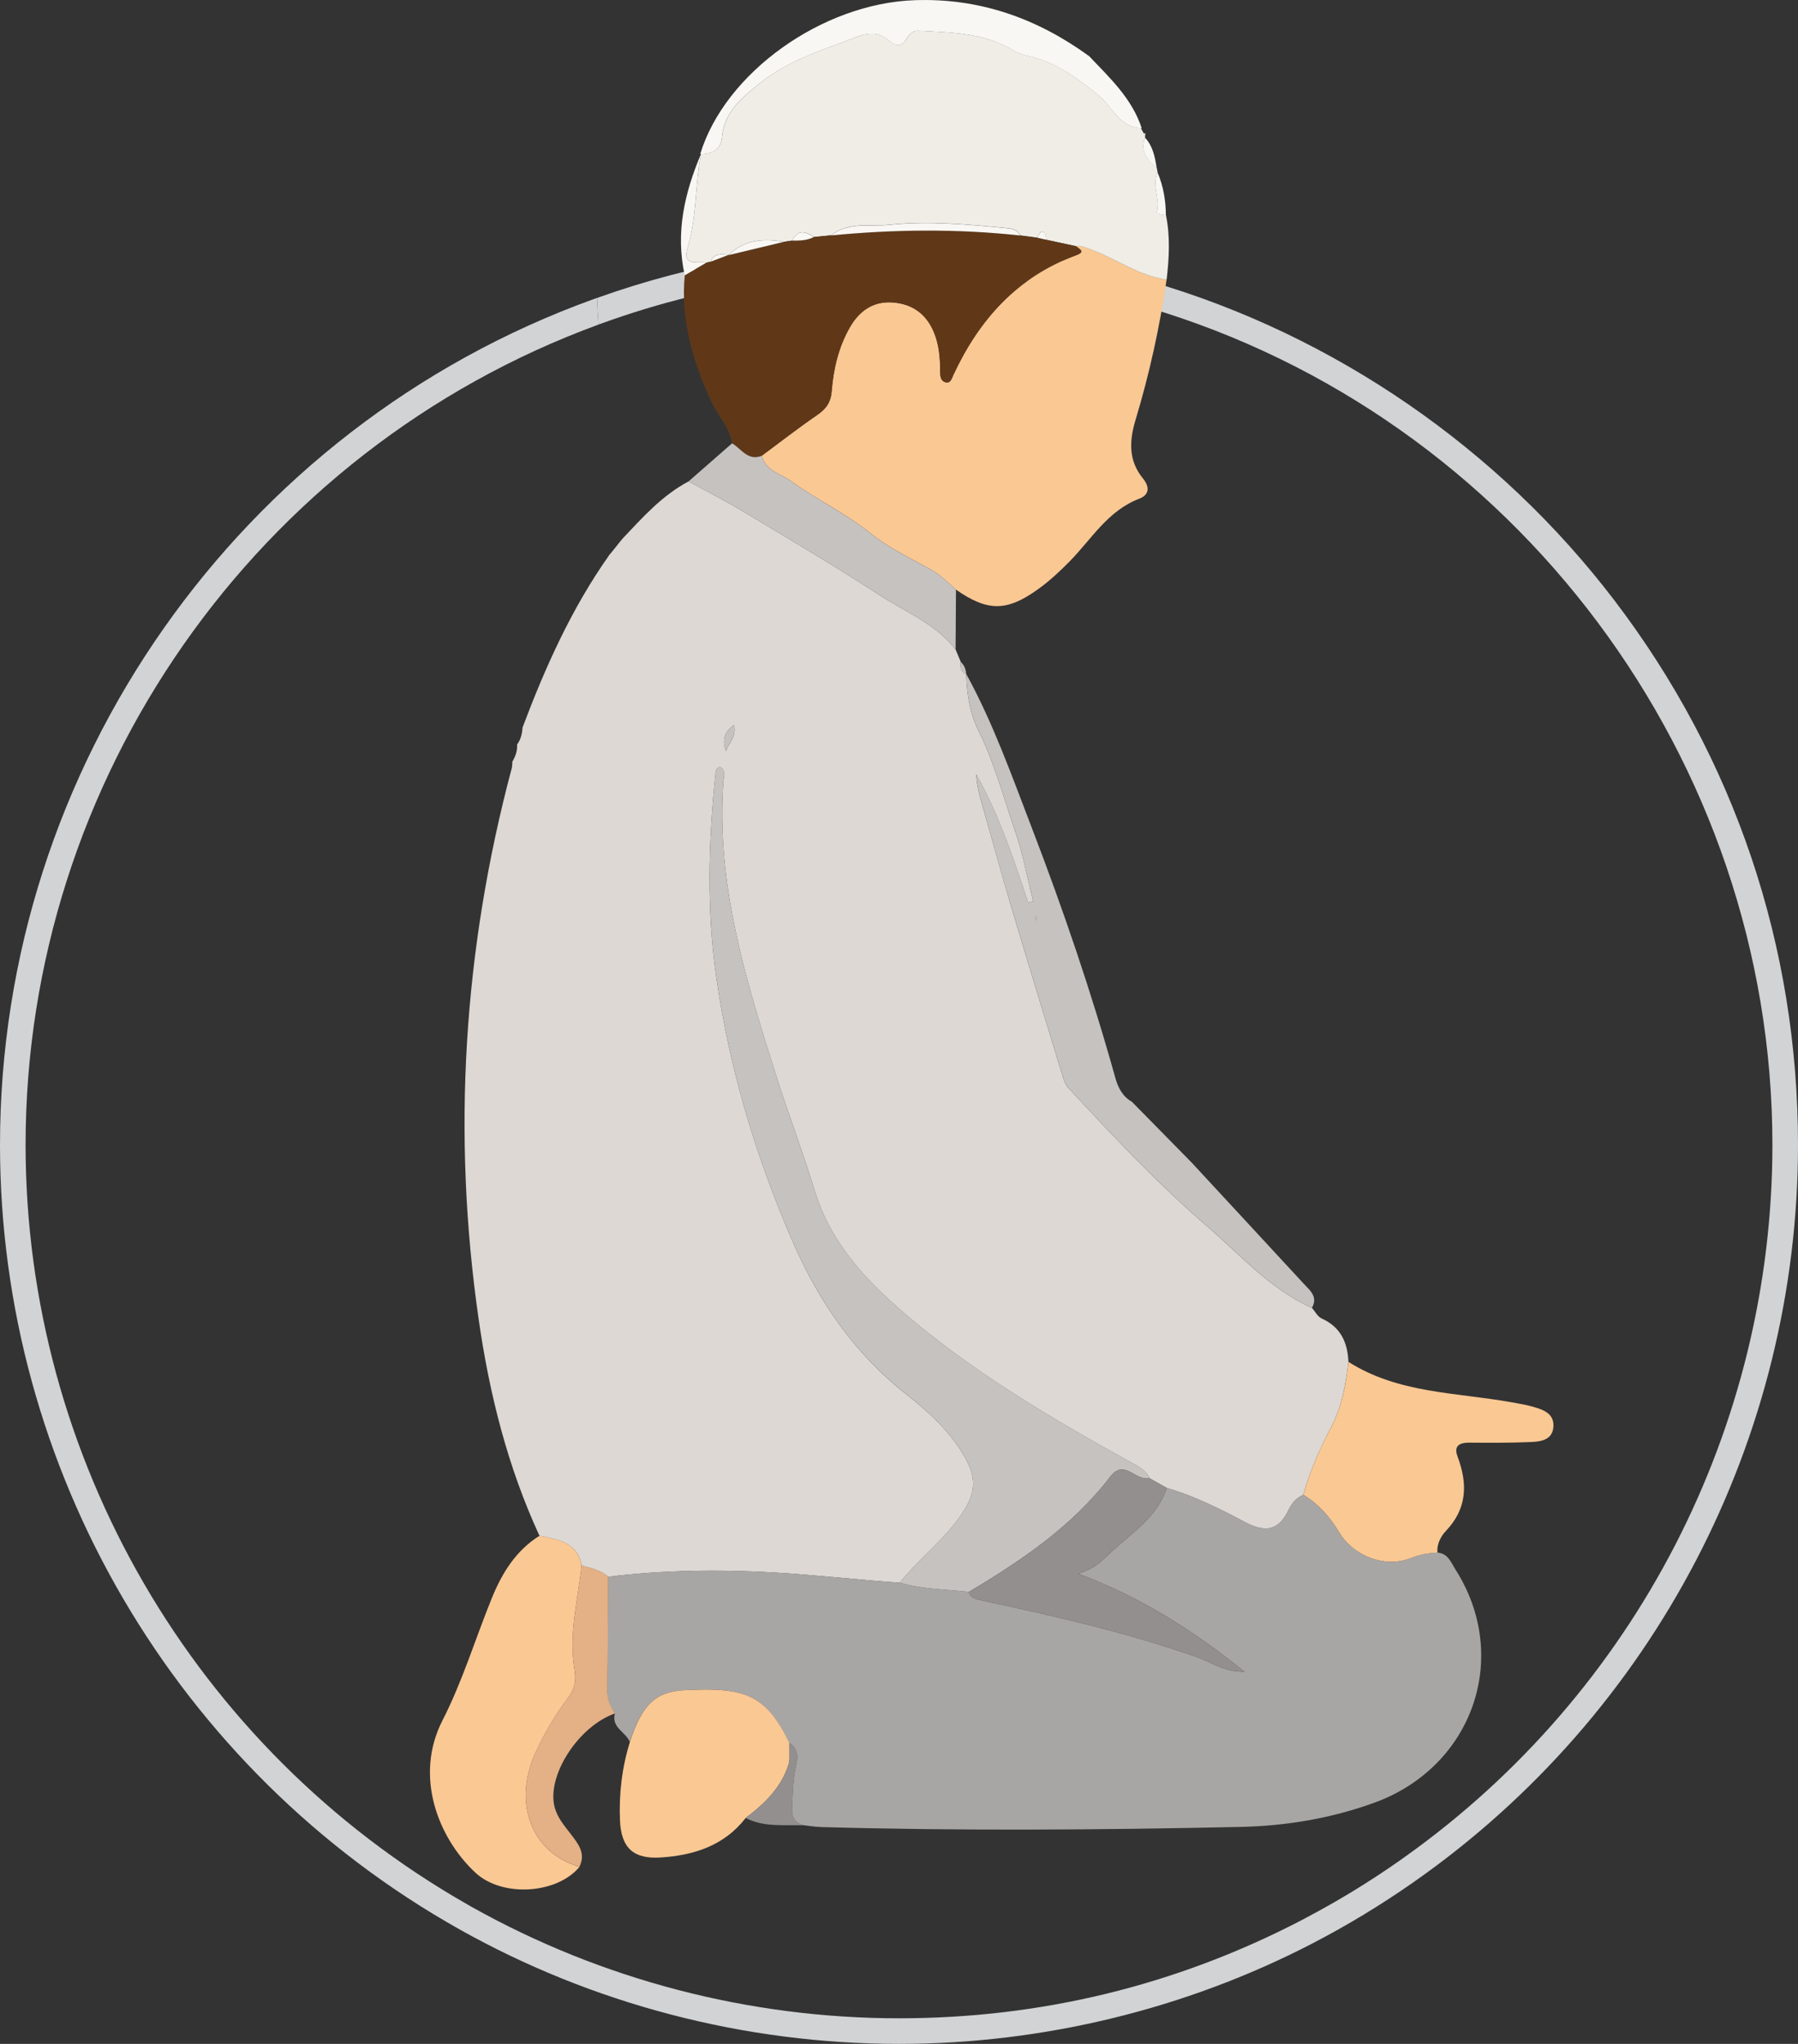 <?xml version="1.0" encoding="UTF-8"?>
<svg id="Layer_2" data-name="Layer 2" xmlns="http://www.w3.org/2000/svg" viewBox="0 0 281.05 319.48">
  <rect x="0" y="0" width="281.05" height="319.48" fill="#333333" stroke="none"/>
  <defs>
    <style>
      .cls-1 {
        fill: #a8a6a4;
      }

      .cls-1, .cls-2, .cls-3, .cls-4, .cls-5, .cls-6, .cls-7, .cls-8, .cls-9, .cls-10 {
        stroke-width: 0px;
      }

      .cls-2 {
        fill: #fac893;
      }

      .cls-3 {
        fill: #f9f7f3;
      }

      .cls-4 {
        fill: #928f8e;
      }

      .cls-5 {
        fill: #efede6;
      }

      .cls-6 {
        fill: #603818;
      }

      .cls-7 {
        fill: #e4b085;
      }

      .cls-8 {
        fill: #d1d3d4;
      }

      .cls-9 {
        fill: #c6c2bf;
      }

      .cls-10 {
        fill: #ddd8d4;
      }
    </style>
  </defs>
  <g id="Layer_1-2" data-name="Layer 1">
    <g>
      <path class="cls-8" d="m171.81,41.93c-.11-.02-.21-.05-.32-.07-10.09-2.27-20.51-3.43-30.96-3.43-16.2,0-32.09,2.74-47.2,8.14.04,1.38.13,2.76.24,4.16.15-.06.3-.11.45-.17.03,0,.06-.02.09-.03,8.96-3.24,18.21-5.52,27.64-6.81h.03c6.18-.86,12.44-1.29,18.75-1.29,10.27,0,20.49,1.14,30.4,3.4.09.02.18.04.27.06,2.53.58,5.1,1.25,7.65,2,.15.04.31.09.46.14.09-1.38.14-2.75.14-4.13-2.55-.74-5.11-1.4-7.64-1.97Z"/>
      <path class="cls-8" d="m281.05,178.95c0,45.84-22.45,88.91-60.05,115.22-5.08,3.56-10.43,6.8-15.91,9.64-19.8,10.25-42.12,15.67-64.56,15.67-24.08,0-47.85-6.19-68.72-17.91C27.52,276.68,0,229.7,0,178.95,0,119.94,37.27,66.82,92.75,46.77c.19-.07.39-.14.58-.2.04,1.38.13,2.76.24,4.16C39.97,70.36,4,121.81,4,178.95c0,48.93,26.33,94.27,68.81,118.59.32.19.64.37.96.55,20.28,11.37,43.36,17.39,66.76,17.39,22.11,0,43.21-5.12,62.72-15.23.31-.16.61-.32.92-.49,5-2.63,9.88-5.61,14.53-8.87.33-.23.65-.46.97-.69,35.96-25.62,57.38-67.12,57.38-111.25,0-60.14-40.17-113.9-97.74-130.92.09-1.38.14-2.75.14-4.13.17.05.35.1.52.15,28.58,8.34,54.31,26.05,72.44,49.87,18.74,24.62,28.64,54.02,28.64,85.03Z"/>
    </g>
    <g>
      <path class="cls-10" d="m95.17,86.83c.14-.17.29-.34.43-.51.55-.69,1.1-1.37,1.65-2.06,3.16-3.34,6.22-6.81,10.38-9.01,2.74,1.5,5.53,2.9,8.21,4.51,7.25,4.35,14.54,8.64,21.62,13.25,4.08,2.66,8.8,4.48,11.91,8.51.27.64.53,1.28.8,1.91-.07.81-.05,1.58.87,1.95h-.23s.22-.02.22-.02c.09,3.05.56,6.12,1.89,8.78,2.52,5.04,3.92,10.46,5.74,15.73,1.24,3.57,1.92,7.33,2.84,11-.26.08-.53.16-.79.23-2.27-6.86-4.54-13.72-8.12-20.06.08,1.46.4,2.85.79,4.21,1.58,5.59,3.12,11.18,4.77,16.75,2.58,8.67,5.24,17.31,7.88,25.96.22.73.47,1.55.96,2.08,6.97,7.54,14.01,15.02,21.79,21.72,5.2,4.48,9.81,9.8,16.29,12.67.5.57.89,1.38,1.52,1.66,2.98,1.34,4.06,3.76,4.19,6.8-.41,3.51-1.04,6.99-2.69,10.15-1.78,3.41-3.35,6.89-4.36,10.62-1.09.45-1.82,1.32-2.29,2.32-1.6,3.41-3.74,3.58-6.93,1.89-3.89-2.06-7.86-4.05-12.13-5.29-.89-.5-1.78-1-2.67-1.5-.74-1.53-2.25-2.11-3.6-2.87-11.83-6.56-23.48-13.44-33.84-22.17-6.4-5.39-12.28-11.34-14.89-19.83-1.83-5.96-4.06-11.81-5.96-17.77-4.78-15.05-9.49-30.07-8.36-46.17.05-.78.45-1.76-.45-2.38-.64.1-.72.58-.76,1-1.13,10.71-1.4,21.48.15,32.1,2.06,14.19,6.17,27.9,11.9,41.08,4.07,9.34,9.65,17.5,17.8,23.9,3.28,2.58,6.48,5.47,8.75,9.17,2.33,3.78,2.22,6.18-.34,9.84-2.72,3.89-6.55,6.73-9.46,10.42-6.54-.46-13.06-1.22-19.61-1.6-8.7-.51-17.33-.38-25.97.66-1.2-1.02-2.69-1.36-4.15-1.75-.68-3.7-3.72-4.05-6.59-4.65-4.97-10.75-7.82-22.12-9.5-33.78-4.2-29.09-2.4-57.84,5.17-86.23.08-.32.06-.67.09-1,.49-.83.8-1.71.74-2.69.6-.79.78-1.71.86-2.67,3.55-9.42,7.65-18.57,13.49-26.85Zm18.31,30.6c.36-1.26,1.67-2.22,1.25-4.1-1.72,1.2-1.77,2.56-1.25,4.1Z"/>
      <path class="cls-1" d="m95.07,246.45c8.64-1.04,17.27-1.17,25.97-.66,6.56.39,13.07,1.14,19.61,1.6,3.53,1.05,7.2,1.02,10.81,1.44.23.91.92,1.1,1.74,1.28,11.46,2.45,22.88,5.04,33.96,8.93,2.16.76,4.07,2.28,7.37,2.27-8.08-6.51-16.12-11.6-26-15.34,2.64-.74,3.9-2.19,5.25-3.44,3.23-2.98,7.15-5.43,8.6-9.96,4.27,1.24,8.24,3.24,12.13,5.29,3.2,1.69,5.34,1.52,6.93-1.89.47-1,1.2-1.87,2.29-2.32,2.38,1.45,4.18,3.48,5.58,5.85,2.2,3.72,7.17,5.64,11.18,4.05,1.39-.55,2.74-.81,4.19-.86,1.65.09,2.13,1.54,2.81,2.61,8.76,13.73,2.71,30.89-12.66,36.48-6.82,2.48-13.87,3.64-21.02,3.79-21.81.47-43.62.63-65.43.02-.89-.03-1.78-.18-2.66-.27-1.42-.33-2-1.2-1.92-2.67.1-1.89.12-3.77.44-5.67.26-1.51,1.01-3.34-.86-4.55-3.77-7.7-7.09-8.72-16.46-8.23-4.44.23-6.58,2.25-8.48,8.07-.63-1.56-2.94-2.24-2.32-4.45-.78-1.11-1.23-2.29-1.21-3.71.09-5.89.09-11.78.13-17.66Z"/>
      <path class="cls-2" d="m182.35,43.71c-1.07,7.42-2.68,14.73-4.84,21.89-1.01,3.34-1.13,6.39,1.14,9.18,1.15,1.42.96,2.59-.59,3.18-4.88,1.87-7.41,6.26-10.81,9.74-1.56,1.59-3.21,3.13-5.02,4.42-4.89,3.52-7.91,3.46-12.81.04-1.25-1.09-2.38-2.27-3.88-3.11-3.15-1.76-6.62-3.39-9.25-5.52-3.99-3.24-8.54-5.36-12.61-8.3-1.64-1.19-3.99-1.62-4.61-4,2.87-2.13,5.7-4.33,8.64-6.35,1.4-.96,2.15-1.97,2.29-3.75.27-3.47,1.07-6.87,2.82-9.94,1.43-2.5,3.54-4.09,6.54-3.93,3.19.17,5.46,1.77,6.67,4.8.77,1.91.91,3.91.93,5.93,0,.69.01,1.46.72,1.72.9.33,1.07-.54,1.34-1.12,4.03-8.65,10-15.33,19.17-18.69,1.59-.58.5-.96-.01-1.43.7-.17,1.27.15,1.91.37,4.17,1.41,7.76,4.26,12.25,4.86Z"/>
      <path class="cls-5" d="m182.35,43.71c-4.48-.6-8.08-3.45-12.25-4.86-.64-.22-1.21-.54-1.91-.37-1.57-.34-3.13-.67-4.7-1.01-.1-.5.05-1.22-.68-1.25-.22-.01-.47.61-.71.93-.88-.12-1.76-.23-2.64-.35-.35-.82-1.02-1.05-1.86-1.13-6.18-.58-12.4-1.19-18.55-.54-3.02.32-6.41-.52-9.14,1.65l-2.68.26c-1.3-.88-2.52-1.25-3.38.56-.43.06-.86.12-1.3.19-3.19-.55-6.2-.36-8.68,2.08l.05-.05c-1.1-.05-2.3-.36-2.84,1.08-.23.05-.46.11-.68.16-1.44-.23-3.81.64-2.9-2.39,1.43-4.77,1.15-9.78,2.07-14.61,0,0-.1-.01-.1-.01,1.83.08,3.24-.75,3.39-2.53.33-4.08,3.17-6.27,5.96-8.54,3.93-3.19,8.69-4.82,13.31-6.54,1.95-.73,4.57-2.1,6.68-.23,1.48,1.31,2.24,1.01,3.1-.45.36-.61.96-1,1.67-.96,5.1.28,10.27.31,14.83,3.07.8.48,1.57.71,2.45.91,4.2.95,7.53,3.43,10.82,6.09,2.21,1.79,3.28,5.11,6.8,5.17l-.14.03.46.8.24-.04c-.04.22-.06.44-.05.67-.82,2.12.32,3.49,1.82,4.72.05.24.09.47.14.71-.96,2.01.46,4.06-.09,6.11-.12.45.86.5,1.39.58.69,3.35.5,6.71.11,10.07Z"/>
      <path class="cls-6" d="m127.22,37.05l2.68-.26c9.85-.95,19.71-1.06,29.56.01.88.12,1.76.23,2.64.35.46.11.93.21,1.39.32,1.57.34,3.13.67,4.7,1.01.51.47,1.6.84.01,1.43-9.17,3.37-15.14,10.04-19.17,18.69-.27.58-.45,1.45-1.34,1.12-.71-.26-.72-1.03-.72-1.72-.01-2.02-.16-4.02-.93-5.93-1.21-3.02-3.49-4.62-6.67-4.8-3-.16-5.11,1.42-6.54,3.93-1.75,3.07-2.55,6.47-2.82,9.94-.14,1.78-.89,2.79-2.29,3.75-2.95,2.02-5.77,4.22-8.64,6.35-2.18.87-3.18-1.07-4.64-1.94-.41-2.6-2.34-4.45-3.37-6.75-2.81-6.22-4.7-12.61-4.03-19.53,1.12-.65,2.24-1.3,3.37-1.95.23-.05.46-.11.68-.16.95-.36,1.89-.72,2.84-1.08,0,0-.05.05-.05.05,2.89-.69,5.78-1.39,8.68-2.08.43-.06.86-.12,1.3-.19,1.16.01,2.31-.01,3.38-.56Z"/>
      <path class="cls-2" d="m84.32,240.05c2.87.6,5.91.95,6.59,4.65-.59,5.41-2.04,10.78-1.1,16.26.29,1.71.02,3.04-.97,4.36-2.08,2.77-3.84,5.74-5.25,8.9-3.21,7.22-.94,15.23,6.99,17.59-3.49,4.23-12.07,4.84-16.3.88-5.8-5.43-9.57-15.06-5.12-23.76,3.14-6.13,5.15-12.83,7.76-19.23,1.58-3.86,3.74-7.34,7.4-9.64Z"/>
      <path class="cls-2" d="m224.69,242.69c-1.44.05-2.79.31-4.19.86-4.02,1.59-8.98-.33-11.18-4.05-1.41-2.37-3.2-4.4-5.58-5.85,1.01-3.72,2.57-7.21,4.36-10.62,1.65-3.16,2.29-6.64,2.69-10.15,7.76,4.93,16.78,4.76,25.38,6.29,1.21.22,2.43.41,3.6.76,1.53.45,3.15,1.05,3.05,3.02-.1,2.07-1.85,2.38-3.42,2.45-3.23.14-6.47.13-9.71.1-1.57-.01-2.48.51-1.86,2.16,1.6,4.26,1.53,8.14-1.84,11.67-.73.77-1.43,2.01-1.29,3.34Z"/>
      <path class="cls-9" d="m205.08,204.43c-6.48-2.86-11.08-8.19-16.29-12.67-7.78-6.7-14.83-14.18-21.79-21.72-.49-.54-.74-1.35-.96-2.08-2.65-8.65-5.3-17.29-7.88-25.96-1.66-5.56-3.2-11.16-4.77-16.75-.39-1.37-.71-2.75-.79-4.21,3.58,6.34,5.85,13.2,8.12,20.06.26-.08.53-.16.79-.23-.93-3.67-1.61-7.43-2.84-11-1.83-5.27-3.22-10.68-5.74-15.73-1.33-2.66-1.81-5.73-1.89-8.78,4.2,7.66,7.11,15.89,10.23,24,4.93,12.84,9.37,25.86,13.07,39.12.44,1.57,1.13,2.9,2.59,3.74,3.1,3.16,6.21,6.32,9.31,9.47,5.85,6.32,11.71,12.64,17.55,18.97.97,1.05,2.26,2.02,1.29,3.75Zm-43.13-60.62c0-.17,0-.33,0-.5,0,0-.14,0-.22,0,0,.17,0,.33.01.5,0,0,.14,0,.22,0Z"/>
      <path class="cls-2" d="m98.46,272.27c1.9-5.83,4.03-7.84,8.48-8.07,9.37-.48,12.69.53,16.46,8.23,0,.85,0,1.71.01,2.56-.04.23-.08.46-.11.69-1.13,3.72-3.77,6.23-6.74,8.49-3.36,4.32-8.06,5.83-13.24,6.17-4.32.29-6.23-1.49-6.41-5.81-.17-4.16.31-8.26,1.56-12.26Z"/>
      <path class="cls-9" d="m114.44,69.3c1.46.86,2.46,2.81,4.64,1.94.62,2.38,2.97,2.81,4.61,4,4.07,2.94,8.62,5.07,12.61,8.3,2.62,2.13,6.1,3.76,9.25,5.52,1.5.84,2.63,2.02,3.88,3.11-.02,3.12-.04,6.24-.06,9.35-3.11-4.03-7.83-5.85-11.91-8.51-7.08-4.61-14.37-8.9-21.62-13.25-2.67-1.61-5.47-3.01-8.21-4.51,2.27-1.99,4.54-3.97,6.81-5.96Z"/>
      <path class="cls-3" d="m178.47,20.05c-3.52-.06-4.59-3.39-6.8-5.17-3.28-2.66-6.62-5.14-10.82-6.09-.88-.2-1.65-.43-2.45-.91-4.56-2.77-9.73-2.8-14.83-3.07-.71-.04-1.31.35-1.67.96-.86,1.46-1.61,1.77-3.1.45-2.11-1.87-4.73-.5-6.68.23-4.62,1.72-9.38,3.36-13.31,6.54-2.79,2.26-5.63,4.45-5.96,8.54-.14,1.78-1.56,2.61-3.39,2.53C113.31,11.41,128.48.53,142.98.03c10.14-.36,19.14,2.84,27.27,8.75,3.23,3.4,6.71,6.63,8.22,11.28Z"/>
      <path class="cls-7" d="m90.58,291.8c-7.94-2.36-10.2-10.37-6.99-17.59,1.4-3.15,3.16-6.13,5.25-8.9.99-1.32,1.27-2.65.97-4.36-.94-5.48.51-10.85,1.1-16.26,1.46.4,2.95.73,4.15,1.75-.04,5.89-.04,11.78-.13,17.67-.02,1.42.44,2.59,1.21,3.71-5.75,2.02-10.68,9.71-9.46,14.59.43,1.71,1.52,2.94,2.53,4.26,1.15,1.51,2.41,3.01,1.36,5.12Z"/>
      <path class="cls-4" d="m116.56,284.17c2.97-2.26,5.61-4.77,6.74-8.49.04-.23.08-.46.11-.69,0-.85,0-1.71-.01-2.56,1.87,1.21,1.11,3.03.86,4.55-.32,1.89-.34,3.77-.44,5.67-.08,1.47.51,2.34,1.92,2.67-3.09-.13-6.26.36-9.17-1.15Z"/>
      <path class="cls-3" d="m110.4,41.07c-1.12.65-2.24,1.3-3.37,1.95-1.47-6.63-.03-12.86,2.54-18.95-.93,4.84-.64,9.84-2.07,14.61-.91,3.03,1.47,2.16,2.9,2.39Z"/>
      <path class="cls-3" d="m182.24,33.64c-.54-.08-1.51-.13-1.39-.58.55-2.06-.87-4.1.09-6.11.9,2.14,1.29,4.38,1.3,6.69Z"/>
      <path class="cls-3" d="m180.8,26.24c-1.5-1.23-2.64-2.6-1.82-4.72,1.24,1.33,1.55,3.01,1.82,4.72Z"/>
      <path class="cls-9" d="m151.03,105.39c-.92-.37-.95-1.14-.87-1.95.57.53.82,1.19.87,1.95Z"/>
      <path class="cls-9" d="m151.46,248.83c-3.61-.42-7.28-.39-10.81-1.44,2.91-3.69,6.74-6.53,9.46-10.42,2.56-3.65,2.67-6.06.34-9.84-2.28-3.69-5.47-6.59-8.75-9.17-8.15-6.4-13.73-14.56-17.8-23.9-5.74-13.18-9.84-26.89-11.9-41.08-1.54-10.62-1.28-21.4-.15-32.1.04-.42.13-.9.76-1,.9.62.5,1.6.45,2.38-1.13,16.11,3.58,31.12,8.36,46.17,1.89,5.96,4.12,11.81,5.96,17.77,2.61,8.49,8.49,14.43,14.89,19.83,10.36,8.73,22.01,15.61,33.84,22.17,1.35.75,2.86,1.34,3.6,2.87-1.08.18-1.96-.4-2.81-.87-1.36-.75-2.3-.75-3.37.64-5.92,7.73-13.84,13.06-22.07,17.99Z"/>
      <path class="cls-4" d="m151.46,248.83c8.23-4.93,16.14-10.25,22.07-17.99,1.07-1.4,2.02-1.39,3.37-.64.86.47,1.73,1.05,2.81.87.89.5,1.78,1,2.67,1.5-1.45,4.53-5.37,6.98-8.6,9.96-1.35,1.24-2.61,2.7-5.25,3.44,9.88,3.74,17.92,8.83,26,15.34-3.31,0-5.22-1.51-7.37-2.27-11.08-3.89-22.51-6.48-33.96-8.93-.83-.18-1.51-.37-1.74-1.28Z"/>
      <path class="cls-9" d="m113.48,117.43c-.52-1.54-.47-2.9,1.25-4.1.41,1.87-.9,2.84-1.25,4.1Z"/>
      <path class="cls-3" d="m159.46,36.81c-9.85-1.07-19.7-.96-29.56-.01,2.73-2.17,6.12-1.33,9.14-1.65,6.15-.65,12.37-.05,18.55.54.84.08,1.51.31,1.86,1.13Z"/>
      <path class="cls-3" d="m122.55,37.8c-2.89.69-5.78,1.39-8.68,2.08,2.47-2.44,5.49-2.63,8.68-2.08Z"/>
      <path class="cls-3" d="m127.22,37.05c-1.07.55-2.22.57-3.38.56.86-1.81,2.07-1.44,3.38-.56Z"/>
      <path class="cls-3" d="m113.92,39.83c-.95.36-1.89.72-2.84,1.08.54-1.44,1.74-1.13,2.84-1.08Z"/>
      <path class="cls-3" d="m163.5,37.47c-.46-.11-.93-.21-1.39-.32.24-.33.49-.94.71-.93.74.03.58.75.68,1.25Z"/>
      <path class="cls-3" d="m178.33,20.09c.15.27.31.54.46.8-.15-.27-.31-.54-.46-.8Z"/>
      <path class="cls-10" d="m161.94,143.81c-.08,0-.22,0-.22,0-.01-.17-.01-.33-.01-.5.08,0,.22,0,.22,0,.01.17,0,.33,0,.5Z"/>
      <path class="cls-1" d="m123.41,274.99c-.04.23-.08.46-.11.69.04-.23.08-.46.11-.69Z"/>
    </g>
  </g>
</svg>